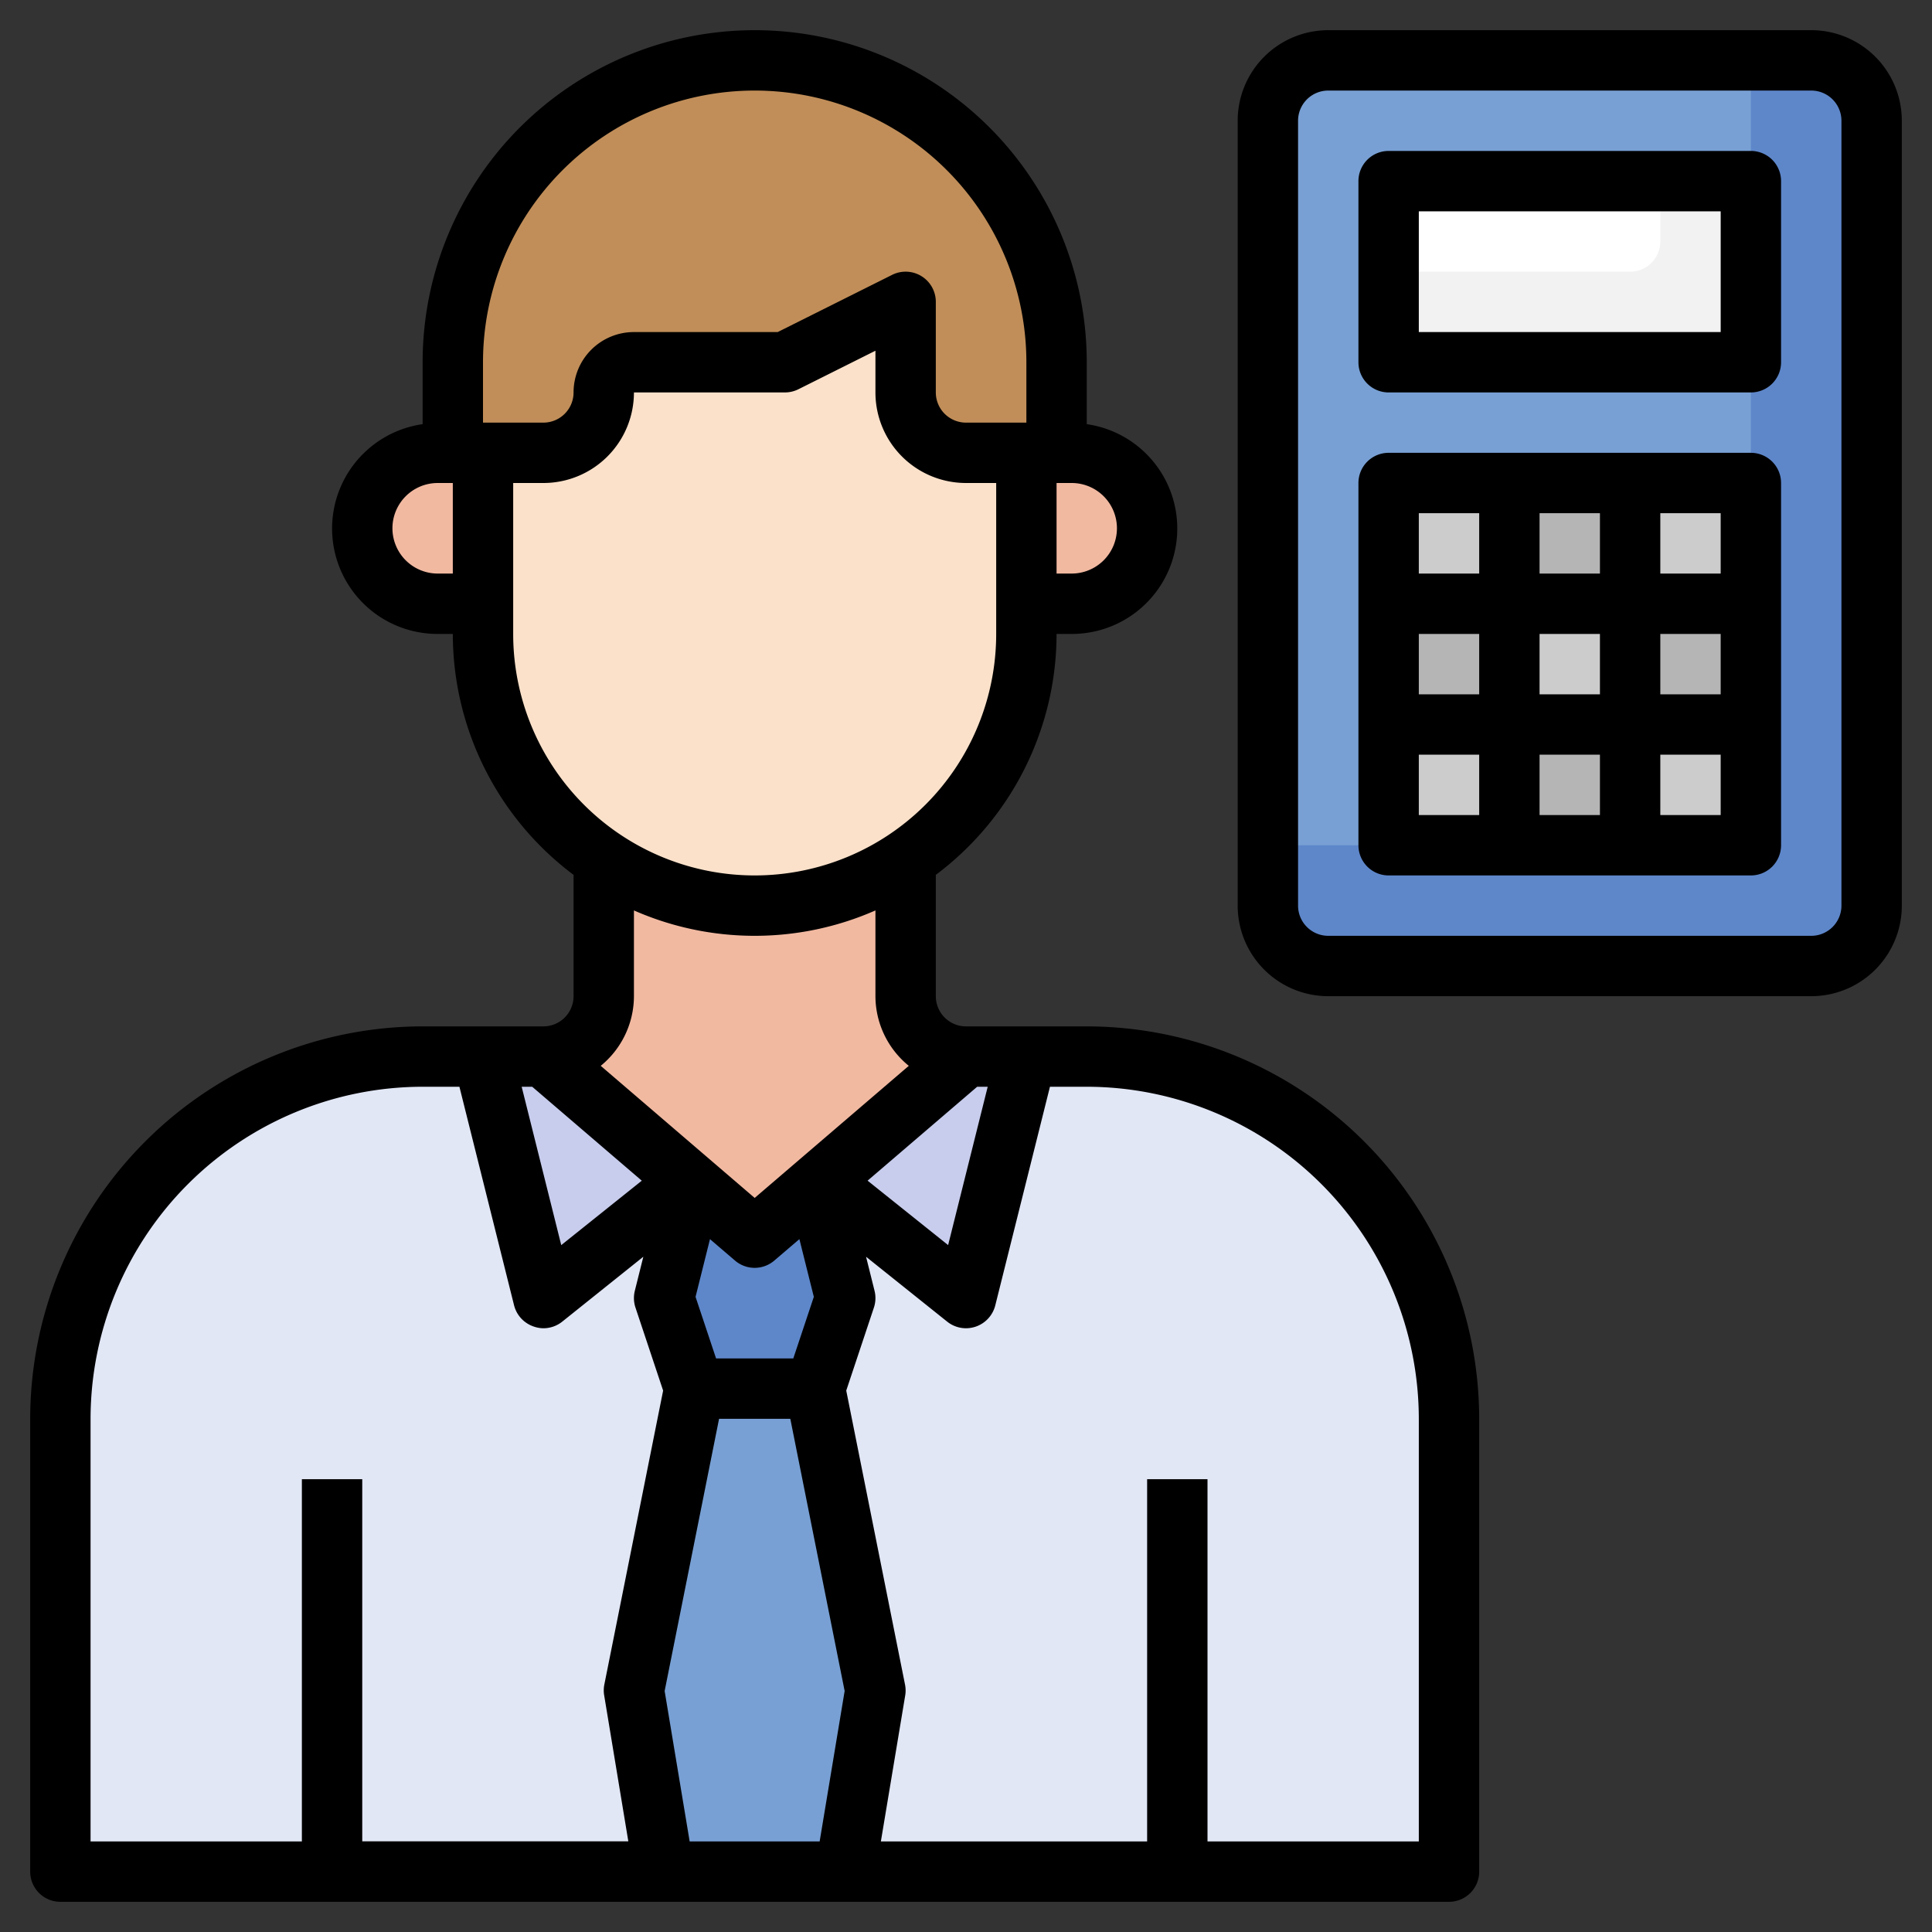 <svg id="Layer_3" height="512" viewBox="0 0 64 64" width="512" xmlns="http://www.w3.org/2000/svg" data-name="Layer 3"><rect x="0" y="0" width="64" height="64" fill="#333333" stroke="none"/><rect fill="#5e87ca" height="30" rx="2" width="20" x="42" y="2"/><path d="m58 28v-26h-14a2 2 0 0 0 -2 2v24z" fill="#78a0d4"/><path d="m46 16h12v12h-12z" fill="#b5b5b5"/><g fill="#ccc"><path d="m46 16h4v4h-4z"/><path d="m54 16h4v4h-4z"/><path d="m50 20h4v4h-4z"/><path d="m46 24h4v4h-4z"/><path d="m54 24h4v4h-4z"/></g><path d="m35 15v-3a10 10 0 0 0 -10-10 10 10 0 0 0 -10 10v3h3a2 2 0 0 0 2-2 1 1 0 0 1 1-1h5l4-2v3a2 2 0 0 0 2 2z" fill="#c18e59"/><path d="m14 35a12 12 0 0 0 -12 12v15h46v-15a12 12 0 0 0 -12-12z" fill="#e2e7f6"/><path d="m30.032 28.463a8.96 8.96 0 0 1 -5.032 1.537 8.953 8.953 0 0 1 -5-1.516v4.516a2 2 0 0 1 -2 2l7 6 7-6a2 2 0 0 1 -2-2v-4.517z" fill="#f2b9a1"/><path d="m22.828 39.138-4.828 3.862-2-8h2z" fill="#c8cded"/><path d="m27.172 39.138 4.828-4.138h2l-2 8z" fill="#c8cded"/><path d="m27.999 62 1.001-6-2-10h-4l-2 10 .999 6z" fill="#78a0d4"/><path d="m22 43 1 3h4l1-3-.828-3.862-2.172 1.862-2.172-1.862z" fill="#5e87ca"/><path d="m26 12 4-2v3a2 2 0 0 0 2 2h2v6a9 9 0 0 1 -9 9 9 9 0 0 1 -9-9v-6h2a2 2 0 0 0 2-2 1 1 0 0 1 1-1z" fill="#fbe1ca"/><path d="m16 20h-1.5a2.5 2.5 0 0 1 -2.5-2.5 2.5 2.5 0 0 1 2.5-2.5h1.5" fill="#f2b9a1"/><path d="m34 20h1.5a2.5 2.5 0 0 0 2.5-2.5 2.5 2.5 0 0 0 -2.5-2.5h-1.5" fill="#f2b9a1"/><path d="m46 6h12v6h-12z" fill="#f2f2f2"/><path d="m55 8v-2h-9v3h8a1 1 0 0 0 1-1z" fill="#fff"/><path d="m60 1h-16a3 3 0 0 0 -3 3v26a3 3 0 0 0 3 3h16a3 3 0 0 0 3-3v-26a3 3 0 0 0 -3-3zm1 29a1 1 0 0 1 -1 1h-16a1 1 0 0 1 -1-1v-26a1 1 0 0 1 1-1h16a1 1 0 0 1 1 1z"/><path d="m58 5h-12a1 1 0 0 0 -1 1v6a1 1 0 0 0 1 1h12a1 1 0 0 0 1-1v-6a1 1 0 0 0 -1-1zm-1 6h-10v-4h10z"/><path d="m58 15h-12a1 1 0 0 0 -1 1v12a1 1 0 0 0 1 1h12a1 1 0 0 0 1-1v-12a1 1 0 0 0 -1-1zm-1 4h-2v-2h2zm-6 4v-2h2v2zm2 2v2h-2v-2zm-4-2h-2v-2h2zm2-4v-2h2v2zm4 2h2v2h-2zm-6-4v2h-2v-2zm-2 8h2v2h-2zm8 2v-2h2v2z"/><path d="m36 34h-4a1 1 0 0 1 -1-1v-4.019a9.981 9.981 0 0 0 4-7.981h.5a3.492 3.492 0 0 0 .5-6.949v-2.051a11 11 0 0 0 -22 0v2.051a3.492 3.492 0 0 0 .5 6.949h.5a9.981 9.981 0 0 0 4 7.981v4.019a1 1 0 0 1 -1 1h-4a13.015 13.015 0 0 0 -13 13v15a1 1 0 0 0 1 1h46a1 1 0 0 0 1-1v-15a13.015 13.015 0 0 0 -13-13zm-8.848 27h-4.306l-.829-4.983 1.803-9.017h2.36l1.8 9.016zm-5.892-21.888-2.668 2.134-1.311-5.246h.349zm5.221 1.936.478 1.912-.68 2.04h-2.558l-.68-2.04.478-1.912.83.711a1 1 0 0 0 1.3 0zm5.889-5.048h.349l-1.311 5.245-2.668-2.134zm4.63-18.5a1.5 1.5 0 0 1 -1.5 1.5h-.5v-3h.5a1.5 1.5 0 0 1 1.5 1.5zm-22.5 1.5a1.5 1.5 0 0 1 0-3h.5v3zm1.5-7a9 9 0 0 1 18 0v2h-2a1 1 0 0 1 -1-1v-3a1 1 0 0 0 -1.447-.895l-3.79 1.895h-4.763a2 2 0 0 0 -2 2 1 1 0 0 1 -1 1h-2zm1 9v-5h1a3 3 0 0 0 3-3h5a1 1 0 0 0 .447-.105l2.553-1.277v1.382a3 3 0 0 0 3 3h1v5a8 8 0 0 1 -16 0zm8 10a9.929 9.929 0 0 0 4-.841v2.841a2.984 2.984 0 0 0 1.105 2.307l-5.105 4.376-5.1-4.376a2.984 2.984 0 0 0 1.1-2.307v-2.841a9.929 9.929 0 0 0 4 .841zm-22 16a11.013 11.013 0 0 1 11-11h1.219l1.811 7.243a1 1 0 0 0 .65.7.985.985 0 0 0 .32.057 1 1 0 0 0 .625-.219l2.686-2.15-.281 1.126a1 1 0 0 0 .021.559l.916 2.749-1.947 9.735a.99.99 0 0 0 -.006.36l.8 4.836h-8.814v-11.996h-2v12h-7zm44 14h-7v-12h-2v12h-8.82l.806-4.835a1 1 0 0 0 -.006-.361l-1.947-9.739.916-2.749a1 1 0 0 0 .021-.559l-.281-1.126 2.686 2.149a1 1 0 0 0 .625.22 1.013 1.013 0 0 0 .32-.053 1 1 0 0 0 .65-.705l1.811-7.242h1.219a11.013 11.013 0 0 1 11 11z"/></svg>
